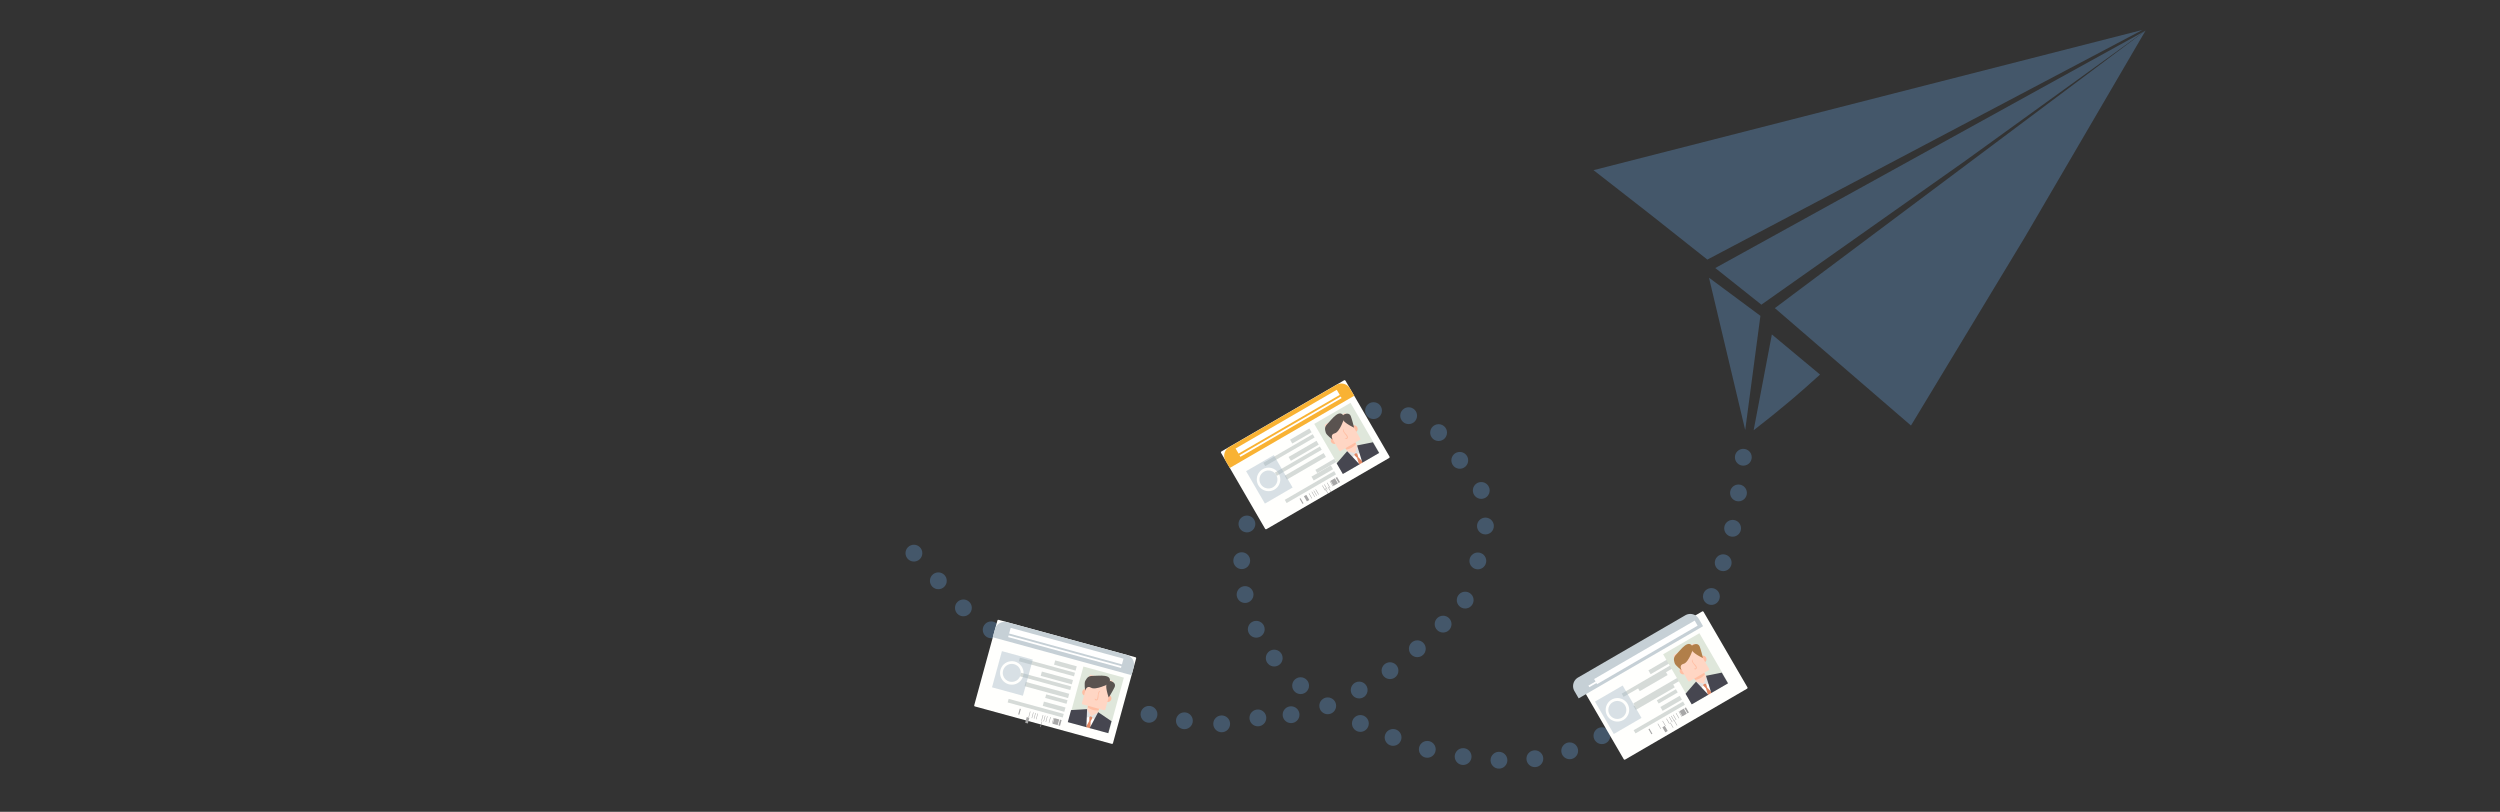 <svg xmlns="http://www.w3.org/2000/svg" xmlns:xlink="http://www.w3.org/1999/xlink" viewBox="0 0 1542.64 500.94"><rect x="0" y="0" width="1542.64" height="500.94" fill="#333333" stroke="none"/><defs><style>.cls-1{fill:none;}.cls-2{fill:#44576a;}.cls-3{fill:#fffffd;}.cls-4{fill:#c6d0d6;}.cls-5{fill:#fff;}.cls-6{fill:#d6dbd8;}.cls-7{fill:#dfe7db;}.cls-8{clip-path:url(#clip-path);}.cls-9{fill:#e18763;}.cls-10{fill:#ffbea3;}.cls-11{fill:#ffd6c4;}.cls-12{fill:#5a5350;}.cls-13{fill:#e1e1e1;}.cls-14{fill:#464650;}.cls-15{opacity:0.43;}.cls-16{fill:#a5b8c5;}.cls-17{fill:#a7a7a7;}.cls-18{fill:#f9b233;}.cls-19{clip-path:url(#clip-path-2);}.cls-20{clip-path:url(#clip-path-3);}.cls-21{fill:#b17f4a;}</style><clipPath id="clip-path"><rect id="SVGID" class="cls-1" x="663.1" y="414.04" width="25.88" height="35.61" transform="translate(1214.29 1026.66) rotate(-164.71)"/></clipPath><clipPath id="clip-path-2"><rect id="SVGID-2" data-name="SVGID" class="cls-1" x="817.93" y="252.86" width="25.88" height="35.61" transform="translate(1685.36 87.77) rotate(149.88)"/></clipPath><clipPath id="clip-path-3"><rect id="SVGID-3" data-name="SVGID" class="cls-1" x="1033.21" y="395.04" width="25.88" height="35.61" transform="translate(2158.2 244.88) rotate(149.88)"/></clipPath></defs><g id="Capa_2" data-name="Capa 2"><g id="Capa_1-2" data-name="Capa 1"><circle class="cls-2" cx="1075.72" cy="282.15" r="5.19"/><circle class="cls-2" cx="1072.74" cy="304.16" r="5.19"/><circle class="cls-2" cx="1069.12" cy="325.99" r="5.19"/><circle class="cls-2" cx="1063.31" cy="347.23" r="5.19"/><circle class="cls-2" cx="1056.02" cy="368.07" r="5.19"/><circle class="cls-2" cx="1046.69" cy="388.34" r="5.19"/><circle class="cls-2" cx="1036.11" cy="407.38" r="5.19"/><circle class="cls-2" cx="1022.55" cy="425.61" r="5.19"/><circle class="cls-2" cx="1006.64" cy="440.79" r="5.19"/><circle class="cls-2" cx="988.48" cy="453.97" r="5.19"/><circle class="cls-2" cx="968.59" cy="463.29" r="5.19"/><circle class="cls-2" cx="947.09" cy="468.17" r="5.19"/><circle class="cls-2" cx="924.94" cy="469.1" r="5.19"/><circle class="cls-2" cx="902.83" cy="466.84" r="5.19"/><circle class="cls-2" cx="880.72" cy="462.39" r="5.19"/><circle class="cls-2" cx="859.61" cy="455.03" r="5.19"/><circle class="cls-2" cx="839.43" cy="446.42" r="5.19"/><circle class="cls-2" cx="819.28" cy="435.53" r="5.19"/><circle class="cls-2" cx="802.55" cy="423.09" r="5.19"/><circle class="cls-2" cx="786.27" cy="406.07" r="5.19"/><circle class="cls-2" cx="775.18" cy="388.29" r="5.19"/><circle class="cls-2" cx="768.28" cy="366.87" r="5.19"/><circle class="cls-2" cx="766.22" cy="345.97" r="5.19"/><circle class="cls-2" cx="769.42" cy="323.32" r="5.19"/><circle class="cls-2" cx="778.18" cy="302.19" r="5.19"/><circle class="cls-2" cx="790.59" cy="285.25" r="5.19"/><circle class="cls-2" cx="805.27" cy="270.92" r="5.19"/><circle class="cls-2" cx="825.89" cy="258.21" r="5.19"/><circle class="cls-2" cx="847.55" cy="253.37" r="5.19"/><circle class="cls-2" cx="869.22" cy="256.5" r="5.19"/><circle class="cls-2" cx="887.7" cy="266.94" r="5.19"/><circle class="cls-2" cx="900.76" cy="284.06" r="5.19"/><circle class="cls-2" cx="916.6" cy="324.58" r="5.19"/><circle class="cls-2" cx="914.02" cy="302.64" r="5.19"/><circle class="cls-2" cx="904.1" cy="370.3" r="5.19"/><circle class="cls-2" cx="911.91" cy="346.12" r="5.19"/><circle class="cls-2" cx="890.48" cy="385.12" r="5.19"/><circle class="cls-2" cx="874.57" cy="400.31" r="5.19"/><circle class="cls-2" cx="857.71" cy="413.84" r="5.19"/><circle class="cls-2" cx="838.69" cy="425.79" r="5.19"/><circle class="cls-2" cx="796.66" cy="441.01" r="5.19"/><circle class="cls-2" cx="776.18" cy="442.99" r="5.19"/><circle class="cls-2" cx="753.85" cy="446.65" r="5.19"/><circle class="cls-2" cx="730.84" cy="444.75" r="5.19"/><circle class="cls-2" cx="709" cy="440.78" r="5.19"/><circle class="cls-2" cx="687.37" cy="433.86" r="5.19"/><circle class="cls-2" cx="667.59" cy="425.27" r="5.19"/><circle class="cls-2" cx="647.44" cy="414.38" r="5.19"/><circle class="cls-2" cx="629.26" cy="402.83" r="5.19"/><circle class="cls-2" cx="611.61" cy="388.64" r="5.19"/><circle class="cls-2" cx="594.47" cy="375.1" r="5.19"/><circle class="cls-2" cx="579.01" cy="358.39" r="5.19"/><circle class="cls-2" cx="563.94" cy="341.32" r="5.19"/><path class="cls-2" d="M983.29,105q35.33,27.33,70.24,55.18L1322.14,18.42Z"/><path class="cls-2" d="M1076.89,265.35l-22.35-94q15.87,11.76,31.73,23.53Q1081.59,230.12,1076.89,265.35Z"/><path class="cls-2" d="M1082.1,265.49q5.63-29.56,11.24-59.12l29.74,24.76q-8.68,7.89-18.19,16Q1093.3,256.88,1082.1,265.49Z"/><path class="cls-2" d="M1086.87,188l-28.45-22.61L1323.94,18.88,1212.6,99.29Z"/><path class="cls-2" d="M1249.42,146.4l-70.24,116.18-84-72.45L1323.94,18.88Z"/><rect class="cls-3" x="606.7" y="393.05" width="88.75" height="55.41" rx="0.54" transform="translate(1168.18 998.29) rotate(-164.71)"/><path class="cls-4" d="M621.47,383.94l73.82,20.18a6.11,6.11,0,0,1,4.29,7.51l-1.38,5-85.61-23.4,1.38-5A6.11,6.11,0,0,1,621.47,383.94Z"/><rect class="cls-5" x="621.86" y="396.88" width="72.17" height="3.64" transform="translate(1187.49 956.77) rotate(-164.71)"/><rect class="cls-5" x="620.92" y="401.57" width="72.17" height="1.12" transform="translate(1184.75 963.26) rotate(-164.71)"/><rect class="cls-6" x="650.48" y="409.31" width="13.79" height="2.75" transform="translate(1183.21 980.16) rotate(-164.71)"/><rect class="cls-6" x="628.39" y="410.45" width="35.24" height="2.3" transform="translate(1160.63 978.96) rotate(-164.71)"/><rect class="cls-6" x="642.16" y="416.97" width="19.9" height="2.75" transform="translate(1170.84 993.84) rotate(-164.71)"/><rect class="cls-6" x="629.16" y="419.34" width="32.09" height="2.3" transform="translate(1156.72 996.22) rotate(-164.71)"/><rect class="cls-6" x="632.07" y="424.4" width="27.82" height="2.75" transform="translate(1156.83 1006.82) rotate(-164.71)"/><rect class="cls-6" x="644.98" y="430.25" width="13.63" height="2.3" transform="translate(1166.79 1019.38) rotate(-164.71)"/><rect class="cls-6" x="643.53" y="434.73" width="13.79" height="2.75" transform="translate(1162.85 1028.27) rotate(-164.71)"/><rect class="cls-6" x="621.44" y="435.87" width="35.24" height="2.3" transform="translate(1140.28 1027.07) rotate(-164.71)"/><rect class="cls-7" x="663.34" y="414.11" width="25.88" height="35.61" transform="translate(1214.75 1026.85) rotate(-164.71)"/><g class="cls-8"><path class="cls-5" d="M677.56,439.64l-3.56,12-3.91,1.68-2.67-3.7,3.27-11.57S673,434.78,677.56,439.64Z"/><polygon class="cls-9" points="672.16 444.86 672.95 445.08 674.61 442.24 672.17 441.58 672.16 444.86"/><polygon class="cls-9" points="667.7 452.93 672.68 454.29 672.99 444.88 672.23 444.67 667.7 452.93"/><path class="cls-10" d="M681.39,430.58a2.23,2.23,0,1,0,2.79-1.8A2.34,2.34,0,0,0,681.39,430.58Z"/><path class="cls-10" d="M667.8,426.86a2.23,2.23,0,1,0,2.79-1.79A2.36,2.36,0,0,0,667.8,426.86Z"/><rect class="cls-11" x="670.91" y="433.56" width="7.01" height="8.42" transform="translate(1209.54 1037.88) rotate(-164.71)"/><path class="cls-10" d="M677.91,438.28a8.68,8.68,0,0,1-3.57-.22,8.83,8.83,0,0,1-3.19-1.62l1-3.65,6.76,1.85Z"/><rect class="cls-11" x="669.64" y="417.9" width="14.97" height="18.91" rx="0.59" transform="translate(1217.62 1018.12) rotate(-164.71)"/><path class="cls-12" d="M684.32,421.9s-8.3,4.19-11.06,2.46-3.64,1.85-3.64,1.85-.83-4.84.14-6.24c.81-1.16,1.3-3,4.72-2.92S687.37,415.39,684.32,421.9Z"/><path class="cls-12" d="M686.22,420.61s2.67,1,1.49,3.54a71,71,0,0,1-3.58,6.25s-2.39-6.73-1.15-8.38S684.86,419.82,686.22,420.61Z"/><path class="cls-10" d="M679,426.29s-1.08-.1-1.44,1.7-.3,3.72-1.05,3.58a1.19,1.19,0,0,1-.94-.65s-.3,1.36,1,1.27,1.26-2.48,1.3-3.58A4.73,4.73,0,0,1,679,426.29Z"/><polygon class="cls-13" points="677.56 439.63 673.24 441.96 676.18 445.01 677.56 439.63"/><polygon class="cls-13" points="670.77 437.78 673.3 441.98 669.22 443.11 670.77 437.78"/><path class="cls-14" d="M677.64,439.45c0,.19-7.75,14.37-7.75,14.37l14.52,4,3.17-11.61Z"/><path class="cls-14" d="M670.79,437.57c0,.2-.63,16.32-.63,16.32l-14.53-4,3.18-11.61Z"/></g><g class="cls-15"><path class="cls-16" d="M637.3,407l-6.1,22.33-19.07-5.21,6.11-22.33Zm-14.86,15.22a7.24,7.24,0,1,0-5.08-8.89A7.24,7.24,0,0,0,622.44,422.24Z"/><circle class="cls-16" cx="624.31" cy="415.18" r="5.56" transform="translate(59.2 907.93) rotate(-74.71)"/></g><rect class="cls-17" x="653.56" y="444.16" width="1.02" height="3.66" transform="translate(1167.39 1048.66) rotate(-164.71)"/><rect class="cls-17" x="650.02" y="443.48" width="3.13" height="3.66" transform="translate(1162.7 1046.67) rotate(-164.71)"/><rect class="cls-17" x="649.54" y="442.97" width="0.3" height="3.66" transform="translate(1159.11 1045.15) rotate(-164.71)"/><rect class="cls-17" x="647.58" y="442.43" width="0.3" height="3.66" transform="translate(1155.41 1043.59) rotate(-164.71)"/><rect class="cls-17" x="645.63" y="441.9" width="0.3" height="3.66" transform="translate(1151.72 1042.03) rotate(-164.71)"/><rect class="cls-17" x="644.3" y="441.53" width="0.3" height="3.66" transform="translate(1149.19 1040.96) rotate(-164.71)"/><rect class="cls-17" x="642.96" y="441.17" width="0.3" height="3.66" transform="translate(1146.67 1039.89) rotate(-164.71)"/><rect class="cls-17" x="641.01" y="440.64" width="0.3" height="3.66" transform="matrix(-0.96, -0.26, 0.26, -0.96, 1142.97, 1038.33)"/><rect class="cls-17" x="639.68" y="440.27" width="0.3" height="3.66" transform="translate(1140.45 1037.26) rotate(-164.71)"/><rect class="cls-17" x="638.34" y="439.91" width="0.3" height="3.66" transform="translate(1137.93 1036.19) rotate(-164.71)"/><rect class="cls-17" x="637.01" y="439.54" width="0.3" height="3.66" transform="translate(1135.4 1035.12) rotate(-164.71)"/><rect class="cls-17" x="635.06" y="439.01" width="0.3" height="3.66" transform="translate(1131.71 1033.56) rotate(-164.71)"/><rect class="cls-17" x="631.72" y="438.29" width="1.71" height="3.66" transform="matrix(-0.96, -0.26, 0.26, -0.96, 1126.73, 1031.45)"/><rect class="cls-17" x="628.74" y="437.33" width="0.7" height="3.66" transform="translate(1120.12 1028.66) rotate(-164.71)"/><rect class="cls-3" x="761.08" y="252.95" width="88.75" height="55.41" rx="0.58" transform="translate(1642.97 119.16) rotate(149.88)"/><path class="cls-18" d="M758.45,275.9l66.19-38.41a6.12,6.12,0,0,1,8.36,2.22l2.61,4.51-76.76,44.54-2.62-4.51A6.11,6.11,0,0,1,758.45,275.9Z"/><rect class="cls-5" x="758.48" y="258.46" width="72.17" height="3.64" transform="translate(1612.45 86.62) rotate(149.88)"/><rect class="cls-5" x="760.26" y="262.79" width="72.17" height="1.12" transform="translate(1617.32 91.46) rotate(149.88)"/><rect class="cls-6" x="795.81" y="267.72" width="13.79" height="2.75" transform="translate(1632.04 98.99) rotate(149.88)"/><rect class="cls-6" x="777.75" y="276.69" width="35.24" height="2.3" transform="translate(1622.76 118.97) rotate(149.88)"/><rect class="cls-6" x="794.51" y="276.86" width="19.9" height="2.75" transform="translate(1639.91 115.14) rotate(149.88)"/><rect class="cls-6" x="785.1" y="283.5" width="32.09" height="2.3" transform="translate(1636.94 128.77) rotate(149.88)"/><rect class="cls-6" x="791.54" y="286.44" width="27.82" height="2.75" transform="translate(1646.56 132.52) rotate(149.88)"/><rect class="cls-6" x="806.72" y="286.46" width="13.63" height="2.3" transform="matrix(-0.86, 0.5, -0.5, -0.86, 1661.53, 128.08)"/><rect class="cls-6" x="809.03" y="290.52" width="13.79" height="2.75" transform="translate(1668.14 134.86) rotate(149.88)"/><rect class="cls-6" x="790.98" y="299.48" width="35.24" height="2.3" transform="translate(1658.86 154.84) rotate(149.88)"/><rect class="cls-7" x="818.15" y="252.73" width="25.88" height="35.61" transform="translate(1685.71 87.42) rotate(149.88)"/><g class="cls-19"><path class="cls-5" d="M837.49,275.05l6.07,11L842,290l-4.5-.69-6-10.46S830.84,274.88,837.49,275.05Z"/><polygon class="cls-9" points="837.42 282.56 838.13 282.15 837.27 278.98 835.09 280.25 837.42 282.56"/><polygon class="cls-9" points="840.04 291.4 844.5 288.81 838.01 281.98 837.33 282.38 840.04 291.4"/><path class="cls-10" d="M833.73,266a2.22,2.22,0,1,0,.68-3.24A2.35,2.35,0,0,0,833.73,266Z"/><path class="cls-10" d="M821.54,273a2.23,2.23,0,1,0,.68-3.24A2.35,2.35,0,0,0,821.54,273Z"/><rect class="cls-11" x="830.45" y="271.77" width="7.01" height="8.42" transform="translate(1693.79 96.14) rotate(149.88)"/><path class="cls-10" d="M836.77,273.85a8.65,8.65,0,0,1-2.67,2.38,8.74,8.74,0,0,1-3.39,1.14l-1.9-3.27,6.07-3.52Z"/><rect class="cls-11" x="820.95" y="257.28" width="14.97" height="18.91" rx="0.59" transform="translate(1678.85 81.66) rotate(149.88)"/><path class="cls-12" d="M829.6,257.78s-2.84,8.86-6,9.61-1.24,3.88-1.24,3.88-4-2.79-4.34-4.47c-.26-1.39-1.2-3,1.23-5.41S827.1,251,829.6,257.78Z"/><path class="cls-12" d="M830,255.52s2.61-1.17,3.57,1.43a70.87,70.87,0,0,1,1.94,6.93s-6.47-3-6.78-5.06S828.5,255.93,830,255.52Z"/><path class="cls-10" d="M829,264.63s-.84.7.19,2.23,2.44,2.82,1.82,3.25a1.17,1.17,0,0,1-1.12.21s.75,1.18,1.62.16-.87-2.64-1.63-3.44A4.75,4.75,0,0,1,829,264.63Z"/><polygon class="cls-13" points="837.49 275.05 836.11 279.76 840.34 279.8 837.49 275.05"/><polygon class="cls-13" points="831.4 278.58 836.17 279.72 834.11 283.42 831.4 278.58"/><path class="cls-14" d="M837.41,274.86c.1.17,4.79,15.61,4.79,15.61l13-7.56-6-10.41Z"/><path class="cls-14" d="M831.27,278.42c.1.18,11.18,11.91,11.18,11.91l-13,7.56-6-10.41Z"/></g><g class="cls-15"><path class="cls-16" d="M786,280.83l11.62,20-17.1,9.92-11.61-20Zm.4,21.26a7.24,7.24,0,1,0-9.89-2.62A7.23,7.23,0,0,0,786.4,302.09Z"/><circle class="cls-16" cx="782.69" cy="295.81" r="5.56" transform="translate(-42.75 432.77) rotate(-30.12)"/></g><rect class="cls-17" x="825.01" y="294.41" width="1.02" height="3.66" transform="translate(1688.23 138.16) rotate(149.88)"/><rect class="cls-17" x="821.73" y="295.7" width="3.13" height="3.66" transform="translate(1684.72 141.68) rotate(149.88)"/><rect class="cls-17" x="821.45" y="296.69" width="0.3" height="3.66" transform="translate(1682.05 144.38) rotate(149.88)"/><rect class="cls-17" x="819.7" y="297.71" width="0.3" height="3.66" transform="translate(1679.29 147.15) rotate(149.88)"/><rect class="cls-17" x="817.94" y="298.72" width="0.3" height="3.66" transform="translate(1676.54 149.93) rotate(149.88)"/><rect class="cls-17" x="816.75" y="299.42" width="0.3" height="3.66" transform="translate(1674.66 151.82) rotate(149.88)"/><rect class="cls-17" x="815.55" y="300.11" width="0.3" height="3.66" transform="matrix(-0.86, 0.5, -0.5, -0.86, 1672.77, 153.71)"/><rect class="cls-17" x="813.8" y="301.13" width="0.3" height="3.66" transform="matrix(-0.86, 0.5, -0.5, -0.86, 1670.02, 156.49)"/><rect class="cls-17" x="812.61" y="301.82" width="0.3" height="3.66" transform="translate(1668.14 158.38) rotate(149.88)"/><rect class="cls-17" x="811.41" y="302.51" width="0.3" height="3.66" transform="translate(1666.25 160.28) rotate(149.88)"/><rect class="cls-17" x="810.21" y="303.21" width="0.3" height="3.66" transform="translate(1664.37 162.17) rotate(149.88)"/><rect class="cls-17" x="808.46" y="304.22" width="0.3" height="3.66" transform="translate(1661.62 164.94) rotate(149.88)"/><rect class="cls-17" x="805.4" y="305.59" width="1.71" height="3.66" transform="translate(1657.9 168.68) rotate(149.88)"/><rect class="cls-17" x="802.77" y="307.41" width="0.7" height="3.66" transform="translate(1652.98 173.64) rotate(149.88)"/><rect class="cls-3" x="976.36" y="395.13" width="88.75" height="55.41" rx="0.58" transform="matrix(-0.86, 0.5, -0.5, -0.86, 2115.81, 276.27)"/><path class="cls-4" d="M973.73,418.07l66.19-38.4a6.11,6.11,0,0,1,8.35,2.21l2.62,4.52-76.76,44.54-2.62-4.51A6.12,6.12,0,0,1,973.73,418.07Z"/><rect class="cls-5" x="973.76" y="400.64" width="72.17" height="3.64" transform="matrix(-0.86, 0.5, -0.5, -0.86, 2085.29, 243.73)"/><rect class="cls-5" x="975.54" y="404.97" width="72.17" height="1.12" transform="translate(2090.16 248.57) rotate(149.88)"/><rect class="cls-6" x="1011.09" y="409.9" width="13.79" height="2.75" transform="matrix(-0.86, 0.5, -0.5, -0.86, 2104.88, 256.1)"/><rect class="cls-6" x="993.03" y="418.87" width="35.24" height="2.3" transform="matrix(-0.86, 0.5, -0.5, -0.86, 2095.6, 276.08)"/><rect class="cls-6" x="1009.79" y="419.04" width="19.9" height="2.75" transform="translate(2112.75 272.25) rotate(149.88)"/><rect class="cls-6" x="1000.38" y="425.68" width="32.09" height="2.3" transform="matrix(-0.86, 0.5, -0.5, -0.86, 2109.77, 285.88)"/><rect class="cls-6" x="1006.82" y="428.62" width="27.82" height="2.75" transform="translate(2119.4 289.62) rotate(149.88)"/><rect class="cls-6" x="1022" y="428.64" width="13.63" height="2.3" transform="translate(2134.37 285.19) rotate(149.88)"/><rect class="cls-6" x="1024.31" y="432.69" width="13.79" height="2.75" transform="translate(2140.98 291.97) rotate(149.88)"/><rect class="cls-6" x="1006.26" y="441.66" width="35.24" height="2.3" transform="translate(2131.7 311.94) rotate(149.88)"/><rect class="cls-7" x="1033.43" y="394.91" width="25.88" height="35.61" transform="translate(2158.55 244.53) rotate(149.88)"/><g class="cls-20"><path class="cls-5" d="M1052.77,417.23l6.07,11-1.56,4-4.51-.7L1046.83,421S1046.12,417.06,1052.77,417.23Z"/><polygon class="cls-9" points="1052.7 424.74 1053.41 424.33 1052.55 421.16 1050.37 422.43 1052.7 424.74"/><polygon class="cls-9" points="1055.32 433.58 1059.78 430.99 1053.29 424.16 1052.61 424.56 1055.32 433.58"/><path class="cls-10" d="M1049,408.14a2.22,2.22,0,1,0,.67-3.24A2.36,2.36,0,0,0,1049,408.14Z"/><path class="cls-10" d="M1036.82,415.21a2.23,2.23,0,1,0,.68-3.24A2.36,2.36,0,0,0,1036.82,415.21Z"/><rect class="cls-11" x="1045.73" y="413.95" width="7.01" height="8.42" transform="translate(2166.62 253.25) rotate(149.88)"/><path class="cls-10" d="M1052.05,416a8.65,8.65,0,0,1-2.67,2.38,8.74,8.74,0,0,1-3.39,1.14l-1.9-3.27,6.07-3.52Z"/><rect class="cls-11" x="1036.23" y="399.46" width="14.97" height="18.91" rx="0.59" transform="translate(2151.69 238.77) rotate(149.88)"/><path class="cls-21" d="M1044.88,400s-2.84,8.86-6,9.61-1.24,3.88-1.24,3.88-4-2.8-4.34-4.47c-.26-1.39-1.2-3,1.23-5.41S1042.38,393.22,1044.88,400Z"/><path class="cls-21" d="M1045.3,397.7s2.61-1.17,3.57,1.43a70.87,70.87,0,0,1,1.94,6.93s-6.47-3-6.78-5.06S1043.78,398.11,1045.3,397.7Z"/><path class="cls-10" d="M1044.3,406.81s-.84.7.19,2.22,2.44,2.83,1.82,3.26a1.17,1.17,0,0,1-1.12.21s.75,1.17,1.62.16-.87-2.64-1.63-3.44A4.75,4.75,0,0,1,1044.3,406.81Z"/><polygon class="cls-13" points="1052.76 417.23 1051.39 421.94 1055.62 421.98 1052.76 417.23"/><polygon class="cls-13" points="1046.68 420.76 1051.45 421.9 1049.39 425.6 1046.68 420.76"/><path class="cls-14" d="M1052.69,417c.1.17,4.79,15.61,4.79,15.61l13-7.56-6-10.41Z"/><path class="cls-14" d="M1046.54,420.6c.11.18,11.18,11.91,11.18,11.91l-13,7.56-6-10.41Z"/></g><g class="cls-15"><path class="cls-16" d="M1001.28,423l11.62,20-17.1,9.92-11.61-20Zm.4,21.27a7.24,7.24,0,1,0-9.89-2.63A7.23,7.23,0,0,0,1001.68,444.27Z"/><circle class="cls-16" cx="997.97" cy="437.99" r="5.56" transform="translate(-85.03 560.02) rotate(-30.12)"/></g><rect class="cls-17" x="1040.29" y="436.59" width="1.02" height="3.66" transform="translate(2161.06 295.27) rotate(149.88)"/><rect class="cls-17" x="1037.01" y="437.88" width="3.13" height="3.66" transform="translate(2157.56 298.79) rotate(149.88)"/><rect class="cls-17" x="1036.73" y="438.87" width="0.3" height="3.66" transform="translate(2154.89 301.49) rotate(149.88)"/><rect class="cls-17" x="1034.98" y="439.89" width="0.3" height="3.66" transform="translate(2152.13 304.26) rotate(149.88)"/><rect class="cls-17" x="1033.22" y="440.9" width="0.3" height="3.66" transform="translate(2149.38 307.03) rotate(149.88)"/><rect class="cls-17" x="1032.03" y="441.6" width="0.3" height="3.66" transform="translate(2147.49 308.93) rotate(149.88)"/><rect class="cls-17" x="1030.83" y="442.29" width="0.3" height="3.66" transform="translate(2145.61 310.82) rotate(149.88)"/><rect class="cls-17" x="1029.08" y="443.31" width="0.3" height="3.66" transform="translate(2142.86 313.6) rotate(149.88)"/><rect class="cls-17" x="1027.89" y="444" width="0.3" height="3.66" transform="matrix(-0.86, 0.5, -0.5, -0.86, 2140.97, 315.49)"/><rect class="cls-17" x="1026.69" y="444.69" width="0.3" height="3.66" transform="translate(2139.09 317.38) rotate(149.88)"/><rect class="cls-17" x="1025.49" y="445.39" width="0.3" height="3.66" transform="matrix(-0.86, 0.5, -0.5, -0.86, 2137.21, 319.28)"/><rect class="cls-17" x="1023.74" y="446.4" width="0.3" height="3.66" transform="translate(2134.46 322.05) rotate(149.88)"/><rect class="cls-17" x="1020.68" y="447.77" width="1.71" height="3.66" transform="matrix(-0.86, 0.5, -0.5, -0.86, 2130.74, 325.79)"/><rect class="cls-17" x="1018.05" y="449.59" width="0.7" height="3.66" transform="translate(2125.82 330.75) rotate(149.88)"/><rect class="cls-1" width="1542.64" height="500.94"/></g></g></svg>
